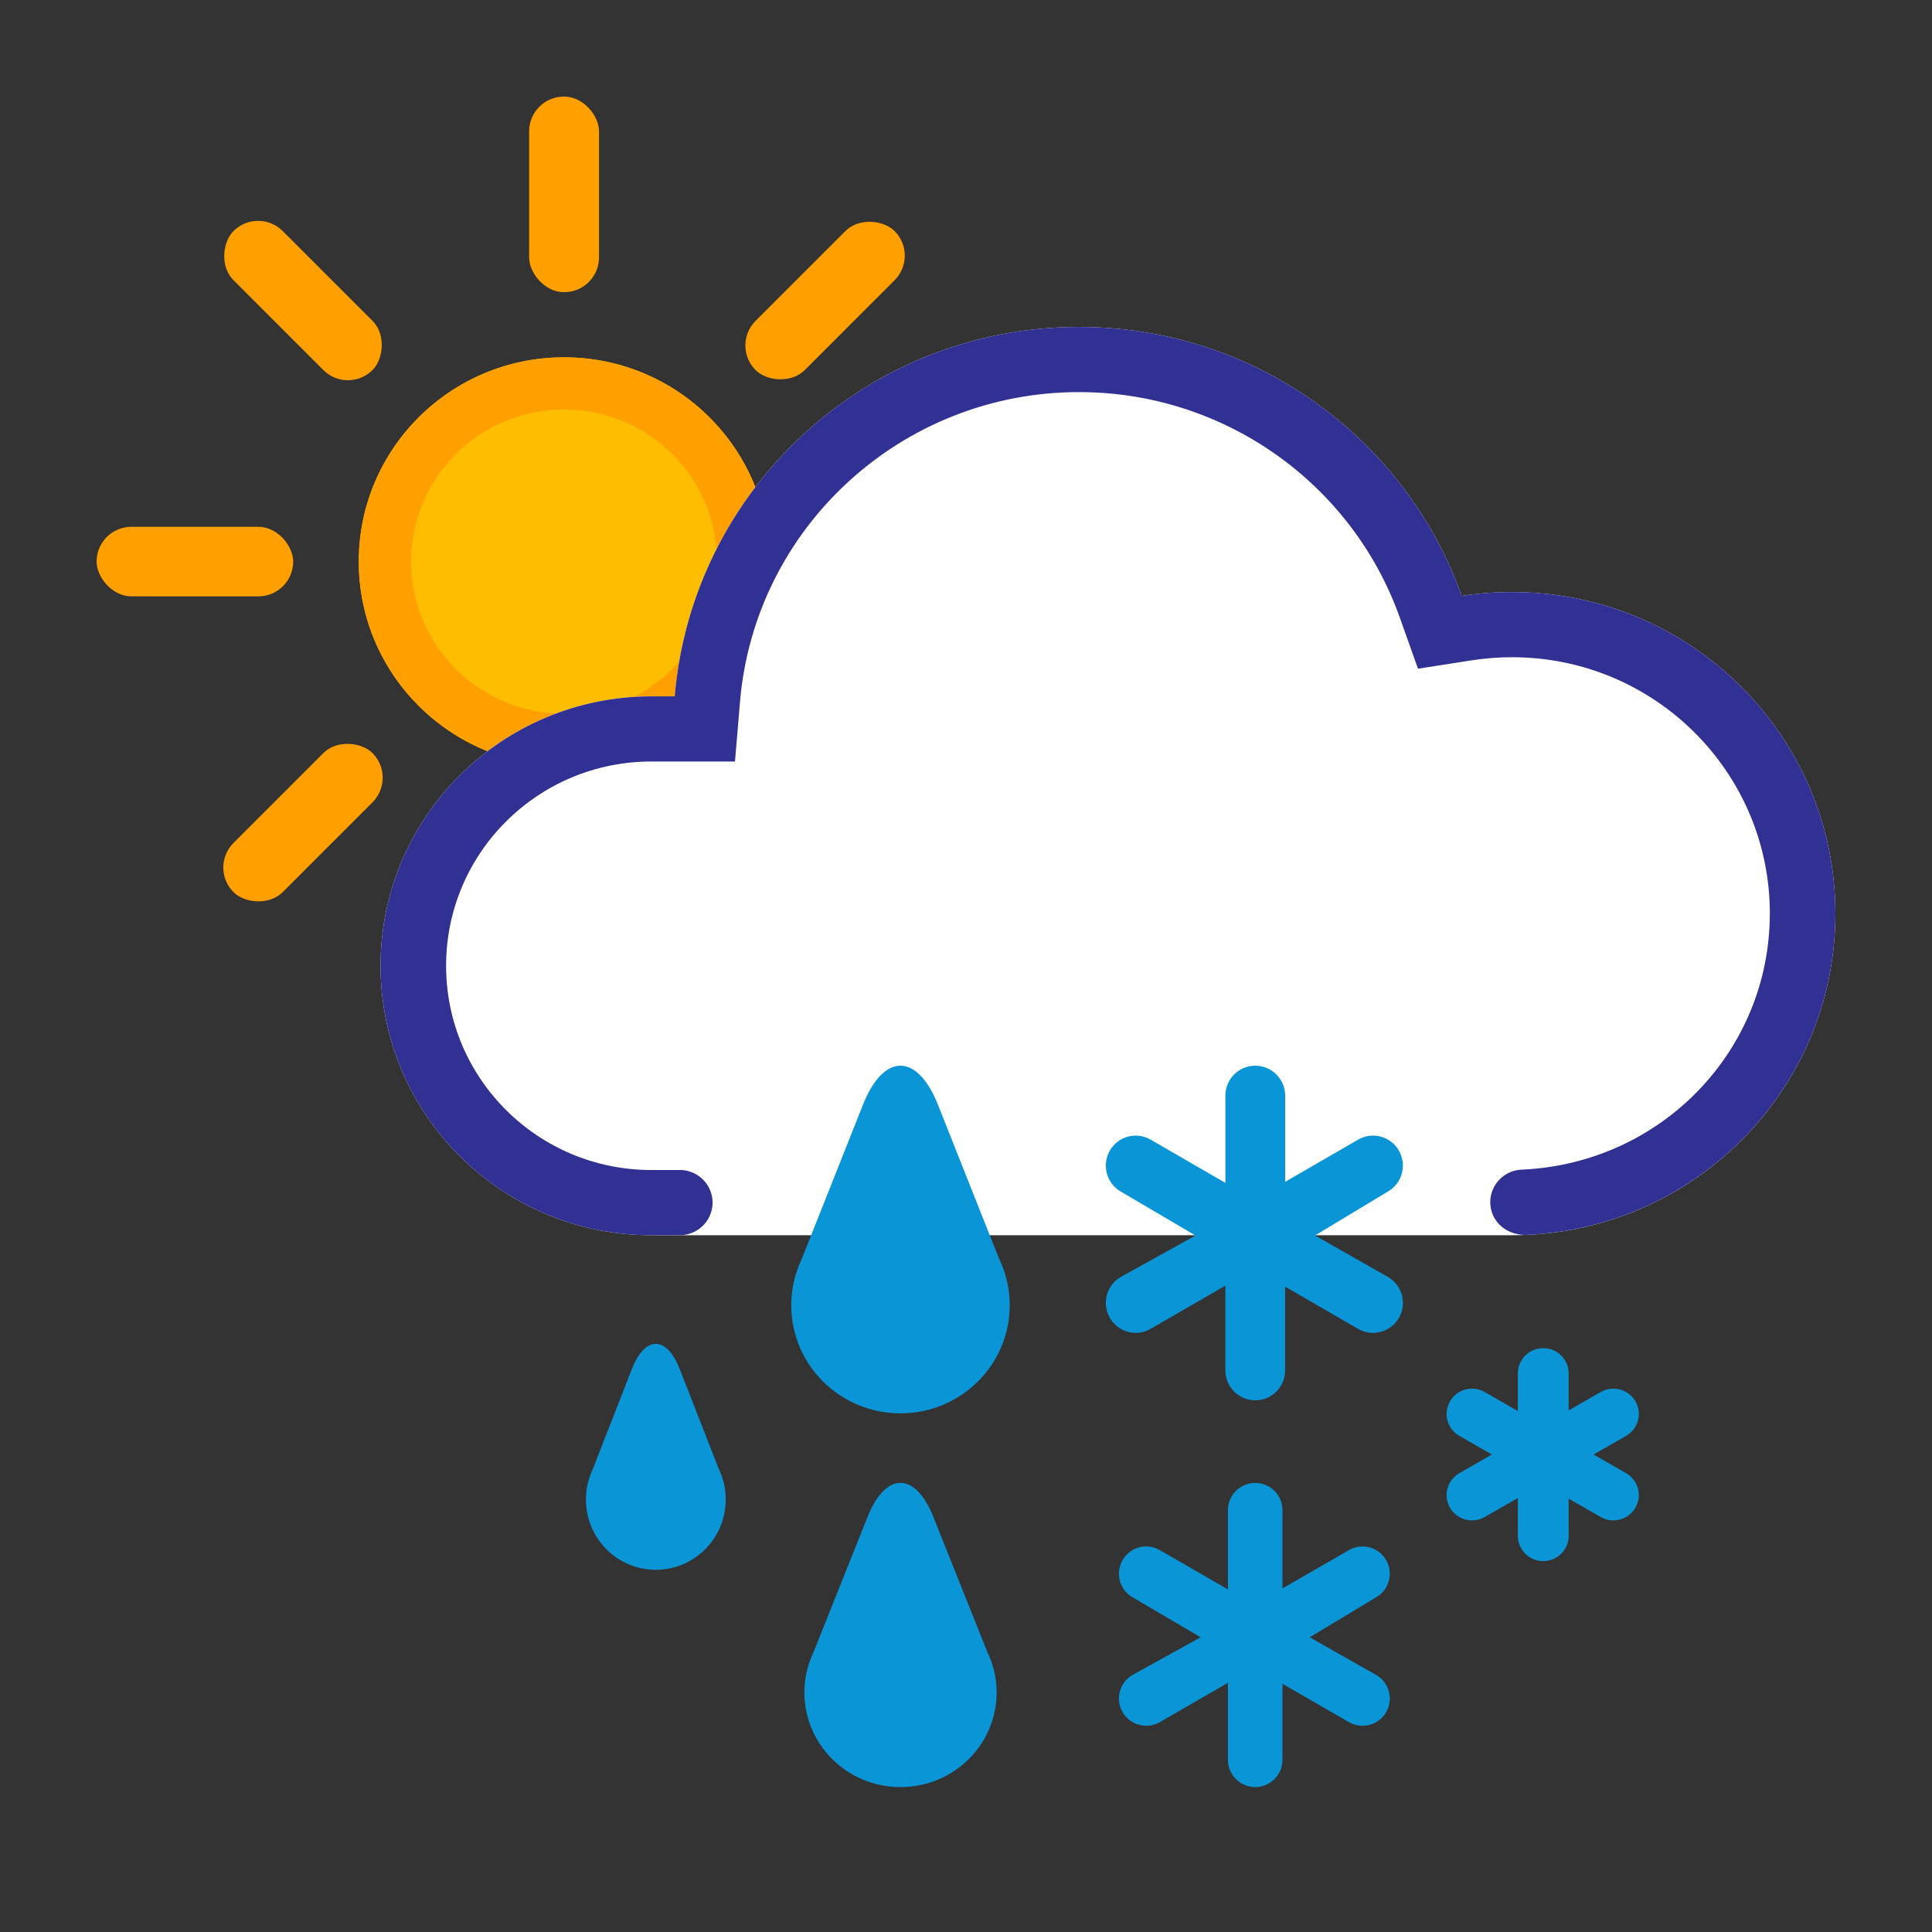 <svg xmlns="http://www.w3.org/2000/svg" width="40" height="40" viewBox="0 0 40 40">
    <rect x="0" y="0" width="40" height="40" fill="#333333" stroke="none"/>
    <g fill="none" fill-rule="evenodd">
        <g fill-rule="nonzero">
            <g>
                <g>
                    <path fill="#FFBD00" d="M9.678 13.856c-2.348 0-4.25-1.893-4.25-4.229 0-2.335 1.902-4.229 4.25-4.229s4.252 1.894 4.252 4.23c0 2.335-1.904 4.228-4.252 4.228z" transform="translate(2, 2)"/>
                    <path fill="#FFA000" d="M9.678 12.776c1.749 0 3.166-1.41 3.166-3.149s-1.417-3.149-3.166-3.149c-1.748 0-3.165 1.41-3.165 3.15 0 1.738 1.417 3.148 3.165 3.148zm0 1.08c-2.348 0-4.25-1.893-4.25-4.229 0-2.335 1.902-4.229 4.25-4.229s4.252 1.894 4.252 4.23c0 2.335-1.904 4.228-4.252 4.228z" transform="translate(2, 2)"/>
                    <g fill="#FFA000" transform="translate(2, 2) translate(0, 8.907)">
                        <rect width="4.07" height="1.44" rx=".72"/>
                        <rect width="4.07" height="1.44" x="15.286" rx=".72"/>
                    </g>
                    <g fill="#FFA000" transform="translate(2, 2) translate(9.678, 9.627) rotate(-45) translate(-9.678, -9.627) translate(-0, 8.907)">
                        <rect width="4.07" height="1.44" rx=".72"/>
                        <rect width="4.07" height="1.44" x="15.286" rx=".72"/>
                    </g>
                    <g fill="#FFA000" transform="translate(2, 2) translate(9.678, 9.627) rotate(45) translate(-9.678, -9.627) translate(-0, 8.907)">
                        <rect width="4.07" height="1.44" rx=".72"/>
                        <rect width="4.07" height="1.44" x="15.286" rx=".72"/>
                    </g>
                    <g fill="#FFA000" transform="translate(2, 2) translate(8.955, 0)">
                        <rect width="1.447" height="4.049" rx=".72"/>
                        <rect width="1.447" height="4.049" y="15.296" rx=".72"/>
                    </g>
                </g>
                <g>
                    <path fill="#FFF" d="M14.46 0c3.658 0 6.769 2.324 7.923 5.569.34-.053.689-.08 1.044-.08 3.697 0 6.694 2.98 6.694 6.658 0 3.677-2.997 6.658-6.694 6.658H5.608C2.511 18.805 0 16.308 0 13.226c0-3.08 2.51-5.578 5.608-5.578h.482C6.452 3.364 10.062 0 14.46 0z" transform="translate(2, 2) translate(5.879, 4.769)"/>
                    <path fill="#303193" d="M28.764 12.147c0-2.932-2.39-5.309-5.337-5.309-.282 0-.56.022-.834.064l-1.114.174-.376-1.057c-.986-2.776-3.633-4.67-6.642-4.67-3.668 0-6.714 2.8-7.019 6.412l-.104 1.236h-1.73c-2.348 0-4.251 1.893-4.251 4.23 0 2.335 1.903 4.228 4.251 4.228h.633c.354.025.633.317.633.675 0 .357-.28.65-.633.673l-.633.002C2.511 18.805 0 16.308 0 13.226c0-3.08 2.51-5.578 5.608-5.578h.482C6.452 3.364 10.062 0 14.46 0c3.658 0 6.769 2.324 7.923 5.569.34-.053.689-.08 1.044-.08 3.697 0 6.694 2.98 6.694 6.658 0 3.586-2.852 6.51-6.423 6.652-.42-.003-.723-.305-.723-.678 0-.373.304-.675.678-.675 2.878-.142 5.11-2.468 5.11-5.3z" transform="translate(2, 2) translate(5.879, 4.769)"/>
                </g>
                <g fill="#0A95D7">
                    <path d="M19.294 8.951l-.685.393c-.252.145-.574.059-.72-.192-.145-.25-.058-.57.194-.715l.673-.387-.673-.386c-.252-.145-.339-.465-.193-.716.145-.25.467-.336.719-.191l.685.393v-.778c0-.29.235-.524.526-.524.291 0 .527.235.527.524v.765l.662-.38c.252-.145.574-.06.72.191.145.251.058.571-.193.716l-.674.386.674.387c.251.144.338.465.192.715-.145.25-.467.337-.719.192l-.662-.38v.77c0 .289-.236.523-.527.523-.29 0-.526-.234-.526-.524v-.782zM13.24 4.553l-1.548.895c-.296.172-.674.07-.845-.227-.171-.297-.07-.676.226-.847l1.547-.858-1.547-.91c-.296-.172-.397-.551-.226-.848.17-.297.55-.399.845-.227l1.547.895V.62c0-.342.277-.62.619-.62.342 0 .619.278.619.62v1.784l1.51-.873c.295-.172.674-.07.845.227.17.297.069.676-.227.847l-1.51.91 1.51.859c.296.171.397.55.227.847-.171.297-.55.399-.846.227l-1.51-.873v1.733c0 .342-.276.62-.618.62-.342 0-.619-.278-.619-.62V4.553zM13.292 12.777l-1.41.814c-.27.155-.615.063-.771-.207-.156-.27-.063-.615.206-.77l1.41-.78-1.41-.828c-.27-.156-.362-.5-.206-.77s.5-.363.77-.207l1.411.814V9.202c0-.312.253-.564.564-.564.312 0 .565.252.565.564v1.621l1.376-.794c.27-.156.615-.063.77.207.156.27.064.614-.206.77l-1.376.828 1.376.78c.27.155.362.5.207.77-.156.27-.501.362-.771.207l-1.376-.794v1.575c0 .311-.253.564-.565.564-.311 0-.564-.253-.564-.564v-1.595zM2.751 8.35c.092.191.143.406.143.632 0 .804-.647 1.455-1.447 1.455S0 9.786 0 8.982c0-.222.05-.433.139-.622l.81-2.074c.275-.703.72-.704.995 0l.807 2.064zM8.55 3.987c.143.294.224.624.224.973 0 1.236-1.013 2.238-2.261 2.238-1.25 0-2.262-1.002-2.262-2.238 0-.343.078-.667.217-.958L5.734.812C6.164-.27 6.86-.271 7.29.812l1.26 3.175zM8.305 12.127c.127.257.198.545.198.85 0 1.082-.891 1.959-1.99 1.959-1.1 0-1.99-.877-1.99-1.959 0-.3.068-.583.19-.837l1.115-2.792c.378-.947.99-.948 1.368 0l1.11 2.779z" transform="translate(2, 2) translate(10.131, 20.064)"/>
                </g>
            </g>
        </g>
    </g>
</svg>
